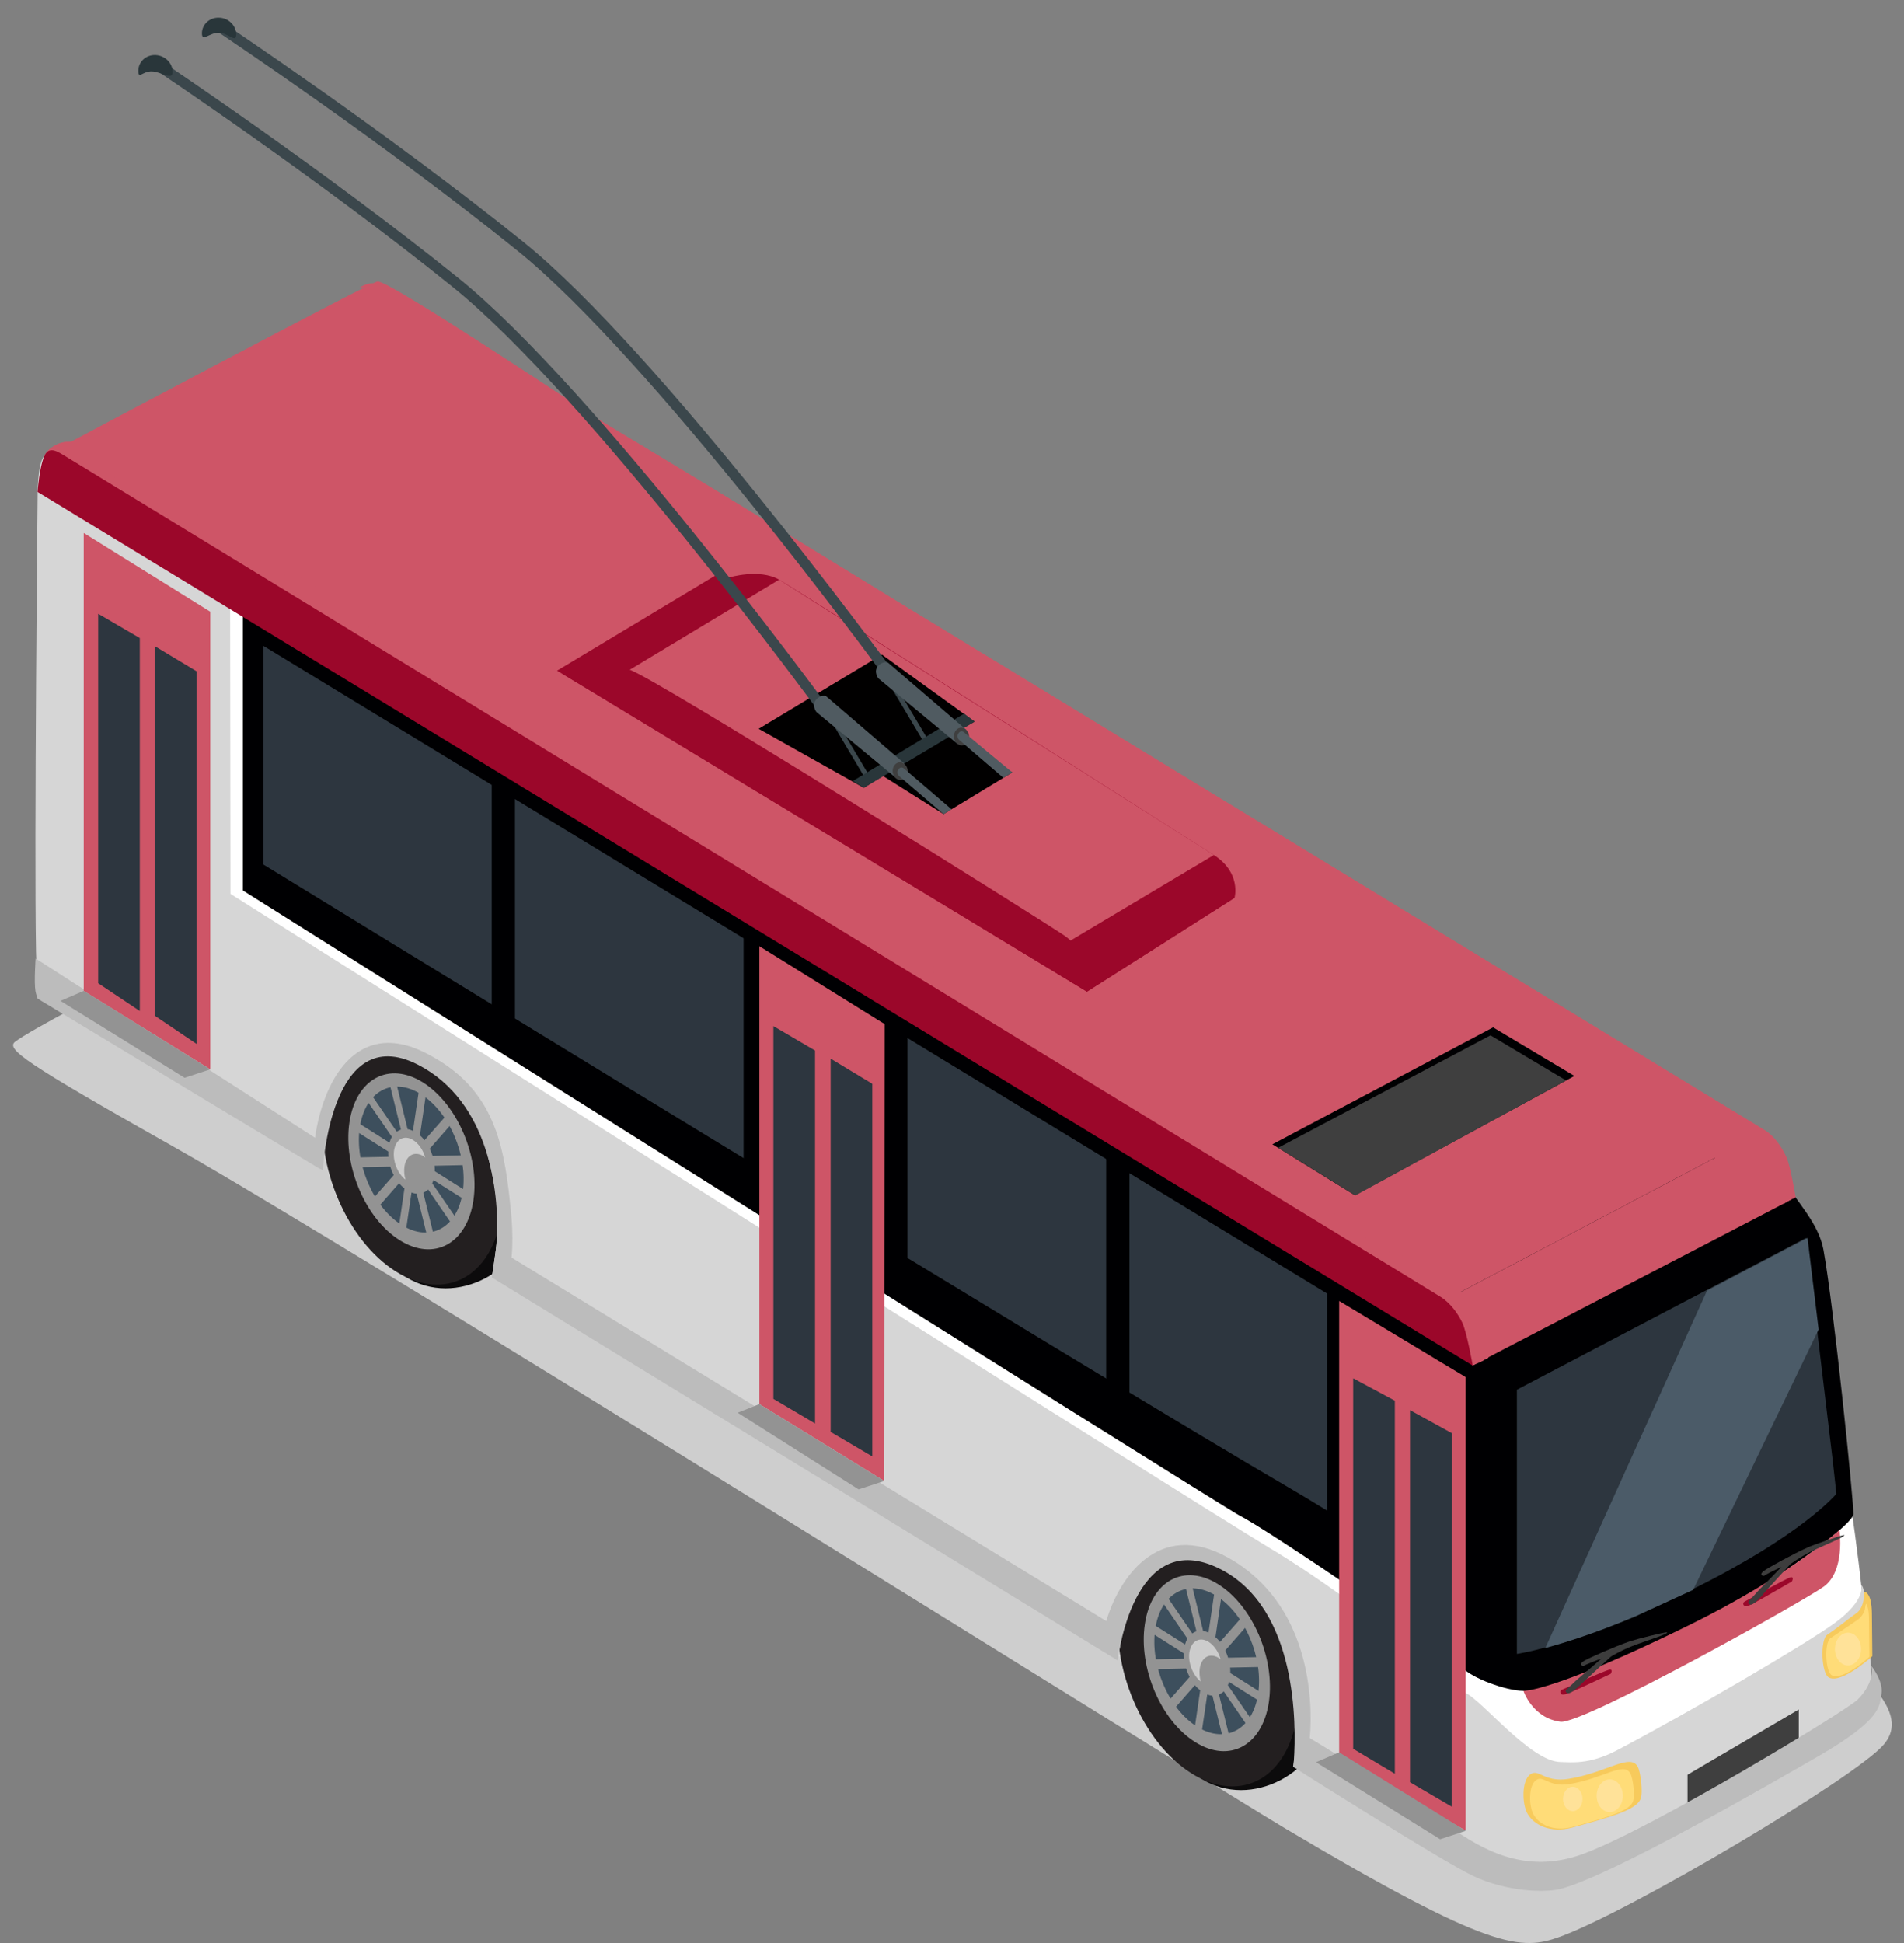 <svg width="196" height="200" viewBox="0 0 196 200" fill="none" xmlns="http://www.w3.org/2000/svg">
<rect x="0" y="0" width="196" height="200" fill="#808080" stroke="none"/>
<g clip-path="url(#clip0_651_46911)">
<path d="M39.529 87.255C32.857 90.79 4.566 104.921 1.561 107.226C0.588 107.969 2.438 109.332 17.878 118.043C36.685 128.649 122.972 182.655 132.434 188.285C153.498 200.798 156.578 200.82 160.619 199.346C167.933 196.675 191.199 182.844 193.936 179.552C195.979 177.092 195.423 173.036 176.765 161.687C166.96 155.724 61.566 92.375 47.762 84.44C46.554 83.731 40.706 86.634 39.529 87.255Z" fill="#CECECE"/>
<path d="M34.696 113.421C33.755 119.838 36.771 128.294 41.818 131.464C46.864 134.623 54.007 130.954 54.958 124.537C55.899 118.12 52.574 110.362 47.527 107.193C42.48 104.023 35.637 107.004 34.696 113.421Z" fill="#0C0B0C"/>
<path d="M33.349 113.554C32.408 119.971 35.734 127.74 40.78 130.899C45.827 134.057 50.681 131.42 51.622 125.003C52.563 118.586 49.238 110.828 44.202 107.658C39.144 104.5 34.29 107.137 33.349 113.554Z" fill="#231F20"/>
<path d="M35.969 115.538C35.306 120.027 37.626 125.457 41.155 127.663C44.683 129.868 48.072 128.028 48.735 123.54C49.398 119.062 47.067 113.632 43.539 111.415C40.021 109.21 36.632 111.05 35.969 115.538Z" fill="#939393"/>
<path d="M37.038 116.037C36.493 119.761 38.417 124.26 41.347 126.089C44.277 127.929 47.089 126.399 47.634 122.675C48.179 118.952 46.255 114.452 43.325 112.623C40.406 110.784 37.594 112.313 37.038 116.037Z" fill="#3D4F5D"/>
<path d="M39.968 118.53L36.696 116.458L36.824 115.549L40.096 117.622C40.16 117.4 40.235 117.2 40.342 117.023L37.68 113.133L38.139 112.546L40.844 116.491C40.973 116.403 41.123 116.325 41.272 116.27L40.075 111.415L40.759 111.338L41.956 116.225C42.138 116.258 42.32 116.314 42.513 116.403L43.154 112.036L43.87 112.479L43.229 116.868C43.4 117.012 43.55 117.189 43.699 117.367L45.934 114.829L46.479 115.682L44.234 118.242C44.352 118.475 44.448 118.73 44.533 118.985L47.72 118.918L47.923 119.927L44.736 119.993C44.758 120.182 44.758 120.37 44.758 120.559L48.04 122.631L47.901 123.54L44.619 121.467C44.587 121.589 44.544 121.7 44.491 121.8L47.025 125.49L46.565 126.078L44.074 122.443C43.924 122.587 43.753 122.686 43.571 122.764L44.662 127.186L43.977 127.264L42.897 122.875C42.726 122.864 42.545 122.819 42.363 122.753L41.775 126.732L41.058 126.288L41.636 122.332C41.443 122.177 41.251 121.999 41.08 121.8L38.898 124.293L38.353 123.44L40.534 120.958C40.385 120.68 40.267 120.392 40.171 120.082L36.963 120.148L36.76 119.14L39.978 119.073C39.968 118.885 39.957 118.708 39.968 118.53Z" fill="#939393"/>
<path d="M42.534 117.356C43.111 117.71 43.56 118.409 43.774 119.151C43.721 119.107 43.657 119.051 43.603 119.018C42.684 118.442 41.807 118.918 41.636 120.082C41.572 120.514 41.614 120.991 41.743 121.434C40.93 120.802 40.406 119.506 40.566 118.42C40.738 117.256 41.614 116.779 42.534 117.356Z" fill="#CCCCCC"/>
<path d="M117.733 165.344C116.792 171.761 118.652 179.951 123.699 183.11C128.746 186.268 135.899 182.6 136.84 176.183C137.781 169.766 134.455 162.008 129.409 158.839C124.362 155.669 118.684 158.927 117.733 165.344Z" fill="#0C0B0C"/>
<path d="M115.231 165.2C114.29 171.617 117.615 179.386 122.662 182.545C127.708 185.703 132.552 183.065 133.504 176.649C134.445 170.232 131.119 162.474 126.083 159.304C121.026 156.145 116.172 158.783 115.231 165.2Z" fill="#231F20"/>
<path d="M117.85 167.195C117.187 171.683 119.507 177.114 123.036 179.319C126.564 181.536 129.954 179.685 130.617 175.208C131.28 170.719 128.949 165.3 125.42 163.083C121.903 160.867 118.502 162.706 117.85 167.195Z" fill="#939393"/>
<path d="M118.919 167.683C118.374 171.406 120.299 175.906 123.228 177.735C126.158 179.563 128.97 178.045 129.515 174.321C130.061 170.608 128.136 166.098 125.206 164.269C122.287 162.44 119.465 163.97 118.919 167.683Z" fill="#3D4F5D"/>
<path d="M121.849 170.176L118.577 168.104L118.706 167.195L121.988 169.267C122.052 169.046 122.127 168.846 122.234 168.669L119.572 164.779L120.031 164.191L122.737 168.137C122.865 168.037 123.015 167.971 123.164 167.915L121.967 163.061L122.651 162.983L123.849 167.871C124.03 167.904 124.212 167.96 124.405 168.048L125.046 163.682L125.762 164.125L125.121 168.514C125.292 168.658 125.442 168.824 125.591 169.013L127.826 166.475L128.371 167.328L126.126 169.888C126.244 170.132 126.34 170.376 126.425 170.631L129.612 170.564L129.815 171.584L126.629 171.65C126.65 171.839 126.65 172.027 126.65 172.215L129.932 174.288L129.793 175.197L126.522 173.124C126.49 173.246 126.447 173.357 126.393 173.457L128.927 177.147L128.468 177.735L125.976 174.1C125.827 174.244 125.656 174.343 125.484 174.421L126.575 178.843L125.891 178.921L124.811 174.543C124.64 174.532 124.458 174.487 124.276 174.421L123.688 178.411L122.972 177.956L123.549 173.989C123.357 173.834 123.164 173.656 123.004 173.457L120.823 175.95L120.277 175.097L122.459 172.614C122.32 172.337 122.191 172.038 122.095 171.739L118.887 171.805L118.684 170.797L121.903 170.73C121.849 170.542 121.838 170.365 121.849 170.176Z" fill="#939393"/>
<path d="M124.415 169.001C124.993 169.367 125.442 170.054 125.656 170.797C125.602 170.753 125.538 170.697 125.474 170.664C124.554 170.088 123.677 170.564 123.506 171.739C123.442 172.171 123.485 172.648 123.613 173.091C122.801 172.448 122.277 171.163 122.437 170.076C122.619 168.913 123.496 168.436 124.415 169.001Z" fill="#CCCCCC"/>
<path d="M186.249 128.627C185.693 125.668 184.452 123.163 182.902 121.312C182.057 120.304 172.071 113.853 168.222 111.559C160.865 107.204 41.807 32.295 37.84 30.101C37.412 29.868 8.843 45.827 8.393 46.393C6.918 48.255 7.442 101.895 7.442 101.895C7.442 101.895 27.03 114.651 32.804 118.42C32.569 115.05 33.959 110.529 36.974 108.6C39.668 106.882 41.401 107.337 44.245 108.589C53.611 112.701 52.103 129.425 52.103 129.425C55.161 131.996 102.528 162.23 115.188 170.487C115.295 167.128 116.792 162.341 119.753 160.756C122.705 159.171 125.966 160.058 128.842 162.075C134.359 165.954 135.77 172.515 135.92 177.203C135.963 178.377 135.46 181.869 135.46 181.869C135.46 181.869 138.7 183.764 139.288 184.096C147.692 188.973 157.412 194.337 166.703 190.424C175.995 186.501 192.461 174.698 192.461 174.033C192.461 172.548 192.119 166.53 190.953 157.919C189.403 146.548 187.307 134.19 186.249 128.627Z" fill="white"/>
<path d="M127.623 156.012C130.724 157.586 149.007 170.043 150.547 171.672C151.552 172.736 154.974 174.022 156.834 174.044C166.639 174.166 190.804 157.708 190.793 155.846C190.782 154.106 188.772 134.534 187.713 128.66C187.211 125.878 184.891 123.617 183.511 121.312C182.977 120.414 182.496 119.539 181.672 118.863C180.774 118.12 179.224 117.367 178.016 116.613C169.355 111.26 57.813 41.361 57.813 41.361L24.998 58.894V91.655C24.998 91.655 125.88 155.126 127.623 156.012Z" fill="#000002"/>
<path d="M191.605 163.205C191.605 163.205 192.097 164.679 188.932 167.018C185.939 169.223 173.653 176.383 166.393 180.195C163.592 181.658 161.699 181.392 160.63 181.37C157.54 181.314 152.525 174.964 150.836 174.244C150.836 174.244 140.111 164.967 130.734 159.359C123.496 155.037 23.726 92.009 23.726 92.009L23.683 57.309C23.683 57.309 11.89 49.806 5.368 46.382C4.94 46.636 4.662 46.814 4.587 46.88C3.796 47.711 3.871 51.169 3.871 51.169C3.871 51.169 3.507 86.823 3.71 98.005C3.732 99.257 3.978 102.228 4.587 102.737C6.341 104.2 33.232 120.481 33.232 120.481C33.296 119.628 33.125 106.317 41.326 108.29C48.34 109.975 50.671 118.42 51.376 125.49C51.441 126.155 50.628 131.519 50.628 131.519L115.177 170.498C115.487 166.685 117.209 161.72 120.812 160.423C123.036 159.625 126.158 160.612 127.986 162.064C132.606 165.732 133.653 171.517 133.696 177.291C133.707 178.466 133.258 181.37 133.258 181.37C133.258 181.37 144.816 188.396 146.388 189.316C151.595 192.353 155.936 193.029 159.08 193.084C161.079 193.118 164.009 192.774 166.938 191.211C172.359 188.319 184.805 180.982 189.424 177.701C193.038 175.13 192.717 174.044 192.717 174.044C192.717 174.044 192.226 162.972 191.605 163.205Z" fill="#D6D6D6"/>
<path d="M188.686 150.538L185.917 127.419L156.15 143.046V170.243C156.15 170.243 162.597 169.345 174.134 163.637C185.586 157.974 189.039 153.763 189.039 153.763L188.686 150.538Z" fill="#2D363F"/>
<path d="M183.886 119.085C182.966 117.079 181.747 116.38 181.747 116.38C181.747 116.38 40.962 30.555 39.957 29.968C39.38 29.624 38.396 28.882 37.893 29.946C37.359 31.065 37.177 34.235 37.177 34.235L183.928 123.695L184.848 123.252C184.837 123.241 184.324 120.027 183.886 119.085Z" fill="#CE5567"/>
<path d="M149.008 133.703L180.582 117.045C180.582 117.045 181.694 117.489 182.175 118.209C182.763 119.085 183.886 123.75 183.886 123.75L151.595 140.552L149.008 133.703Z" fill="#CE5567"/>
<path d="M6.651 45.816C6.651 45.816 30.623 59.747 34.6 62.086C38.578 64.424 149.007 133.703 149.007 133.703L180.582 117.045C180.582 117.045 85.014 56.888 62.667 43.855C61.352 43.09 39.807 28.638 38.845 28.97C37.402 29.436 6.651 45.816 6.651 45.816Z" fill="#CE5567"/>
<path d="M127.088 92.419L111.895 102.072L57.343 69.035L74.215 58.894L127.088 92.419Z" fill="#9B072A"/>
<path d="M58.337 69.423L111.895 102.072L127.088 92.408C127.088 92.408 127.815 89.826 124.95 88.008C124.362 87.632 81.71 60.523 80.192 59.659C78.16 58.506 75.07 59.437 75.07 59.437L58.337 69.423Z" fill="#9B072A"/>
<path d="M110.098 96.875L124.961 88.008L80.203 59.67L64.817 68.946L110.098 96.875Z" fill="#CE5567"/>
<path d="M58.027 69.423C58.027 69.423 62.732 68.447 64.817 68.946C66.902 69.445 107.992 95.179 109.617 96.332C112.632 98.471 111.895 102.072 111.895 102.072L58.027 69.423Z" fill="#9B072A"/>
<path d="M156.824 174.044C156.824 174.044 157.743 176.848 160.641 177.225C162.907 177.513 185.457 164.945 187.724 163.327C189.991 161.709 189.349 157.497 189.349 157.497C189.349 157.497 184.281 162.163 173.92 167.261C159.828 174.199 156.824 174.044 156.824 174.044Z" fill="#CE5567"/>
<path d="M157.497 182.667C156.631 183.32 156.674 185.67 157.23 186.667C157.871 187.82 159.561 188.751 161.892 188.108C166.126 186.944 168.425 186.268 168.884 185.171C169.141 184.539 168.906 182.445 168.585 181.846C167.815 180.428 165.303 182.5 161.432 183.11C158.93 183.498 158.395 181.979 157.497 182.667Z" fill="#F7CA5C"/>
<path d="M188.098 168.27C187.361 168.758 187.478 172.282 188.28 172.681C189.595 173.346 192.739 170.475 192.739 170.475C192.739 170.475 192.728 169.035 192.696 166.098C192.675 163.77 191.894 163.848 191.894 163.848C191.894 163.848 191.99 165.455 191.082 166.064C190.419 166.508 189.349 167.428 188.098 168.27Z" fill="#F7CA5C"/>
<path d="M173.717 182.678V186.767L185.169 179.807V175.961L173.717 182.678Z" fill="#3F3F3F"/>
<path d="M4.587 46.88C4.961 45.938 6.8 45.074 8.094 45.661C11.184 47.069 145.682 130.045 150.462 133.06C150.515 133.093 151.606 133.747 152.461 136.485C152.761 137.427 153.21 139.776 153.21 139.776L151.595 140.552C151.595 140.552 148.409 134.656 148.398 134.645C108.067 109.276 5.357 47.057 4.587 46.88Z" fill="#CE5567"/>
<path d="M38.449 29.148L181.715 116.923C181.715 116.923 182.881 117.976 183.511 120.137C184.014 121.855 184.313 123.507 184.313 123.507L183.661 123.872C183.661 123.872 183.276 121.401 182.966 120.559C182.025 118.032 180.956 117.311 180.956 117.311C180.956 117.311 51.43 37.526 38.31 29.802C37.883 29.547 37.006 29.602 37.006 29.602C37.006 29.602 37.701 29.137 38.449 29.148Z" fill="#CE5567"/>
<path d="M138.465 134.279L27.126 66.486V88.995C27.126 88.995 114.033 142.281 132.274 152.887C135.065 154.505 138.476 156.644 138.476 156.644V134.279H138.465Z" fill="#2D363F"/>
<path d="M139 162.873L136.604 161.521V131.076L139 132.45V162.873Z" fill="#000002"/>
<path d="M53.012 108.168L50.617 106.76V77.624L53.012 78.998V108.168Z" fill="#000002"/>
<path d="M78.93 124.582L76.546 122.753V94.093L78.93 95.456V124.582Z" fill="#000002"/>
<path d="M93.418 133.06L91.023 131.73V103.026L93.418 104.389V133.06Z" fill="#000002"/>
<path d="M116.268 147.722L113.873 146.37V115.926L116.268 117.3V147.722Z" fill="#000002"/>
<path d="M130.563 117.489L130.98 117.788L139.47 123.03L162.073 110.75L162.64 110.429L153.701 105.231L130.563 117.489Z" fill="#CE5567"/>
<path d="M130.98 117.788L139.47 123.03L162.073 110.75L153.701 105.752L130.98 117.788Z" fill="#000002"/>
<path d="M160.844 173.9C160.844 173.9 160.534 173.989 160.641 174.255C160.748 174.521 161.047 174.465 161.817 174.133C162.587 173.811 165.805 172.293 165.805 172.293C165.805 172.293 166.104 171.805 165.687 171.861C165.281 171.916 160.844 173.9 160.844 173.9Z" fill="#9B072A"/>
<path d="M161.261 174.233C161.004 173.944 161.272 173.933 161.881 173.324C162.597 172.614 163.592 171.861 164.565 170.974C165.078 170.509 165.153 170.642 164.928 170.708C164.469 170.841 163.057 171.406 163.057 171.462C163.057 171.528 162.341 171.384 163.079 170.952C163.602 170.642 166.222 169.478 167.815 168.935C168.478 168.713 171.515 167.949 171.6 168.026C171.782 168.192 169.686 168.791 167.976 169.456C166.81 169.91 165.826 170.52 165.826 170.52L162.865 173.257C162.865 173.246 161.582 174.598 161.261 174.233Z" fill="#3D3D3D"/>
<path d="M179.652 164.823C179.652 164.823 179.352 164.945 179.48 165.189C179.609 165.444 179.897 165.366 180.646 164.967C181.384 164.568 184.463 162.784 184.463 162.784C184.463 162.784 184.73 162.263 184.313 162.363C183.896 162.463 179.652 164.823 179.652 164.823Z" fill="#9B072A"/>
<path d="M180.079 165.122C179.801 164.856 180.058 164.823 180.625 164.158C181.277 163.394 182.207 162.551 183.105 161.576C183.576 161.066 183.672 161.188 183.437 161.277C182.988 161.454 181.63 162.141 181.63 162.185C181.64 162.263 180.913 162.174 181.608 161.676C182.1 161.321 184.613 159.936 186.152 159.249C186.783 158.971 189.756 157.941 189.841 158.007C190.034 158.162 188.002 158.938 186.356 159.747C185.233 160.301 184.303 161 184.303 161L181.576 163.992C181.598 164.003 180.432 165.455 180.079 165.122Z" fill="#3D3D3D"/>
<path d="M131.579 118.143L139.523 123.052L161.218 111.216L153.434 106.572L131.579 118.143Z" fill="#3F3F3F"/>
<path d="M6.918 45.495L150.184 133.271C150.184 133.271 151.349 134.323 151.98 136.485C152.482 138.202 152.803 139.987 152.803 139.987L152.14 140.308C152.14 140.308 151.734 137.759 151.424 136.917C150.483 134.39 149.414 133.669 149.414 133.669C149.414 133.669 19.898 53.873 6.79 46.149C6.362 45.894 5.485 45.949 5.485 45.949C5.485 45.949 6.169 45.484 6.918 45.495Z" fill="#CE5567"/>
<path d="M150.526 136.141C149.531 134.102 148.173 133.415 148.173 133.415C148.173 133.415 7.666 47.501 6.651 46.913C6.073 46.581 5.09 45.827 4.587 46.891C4.052 48.011 3.871 50.637 3.871 50.637L151.606 140.563C151.606 140.552 150.986 137.072 150.526 136.141Z" fill="#9B072A"/>
<path d="M192.621 171.451C192.621 171.451 193.135 173.024 191.231 174.942C190.13 176.05 170.103 188.219 162.918 190.846C156.834 193.073 152.322 190.125 149.489 188.219C146.42 186.169 137.941 180.749 134.83 178.909C135.193 174.897 134.797 165.056 126.468 160.357C119.08 156.19 115.06 162.795 113.883 166.862L52.66 129.447C52.916 126.82 52.52 123.983 52.51 123.872C51.825 117.112 50.51 111.781 43.828 108.39C36.546 104.699 33.2 111.57 32.43 117.112L3.667 98.659C3.667 98.659 3.496 101.075 3.646 101.995C3.689 102.283 3.871 102.793 3.871 102.793C3.871 102.793 32.205 119.916 32.793 120.237C33.232 120.47 33.232 120.47 33.232 120.47C33.232 120.47 33.991 104.976 43.015 109.587C50.478 113.41 51.334 122.897 51.163 127.186C51.066 129.092 50.617 131.497 50.617 131.497L115.06 170.919C115.06 170.919 116.621 156.91 125.645 161.521C133.589 165.588 133.44 177.591 133.194 181.215C133.162 181.425 133.129 181.636 133.108 181.857C133.108 181.857 148.323 191.511 151.595 193.073C155.07 194.736 159.069 194.835 160.619 194.436C165.805 193.118 182.068 183.719 187.093 180.827C193.701 177.014 193.498 175.618 193.69 174.299C193.872 172.991 192.621 171.451 192.621 171.451Z" fill="#BCBCBC"/>
<path d="M97.129 83.797L104.207 79.508L98.08 75.562L100.326 74.277L90.788 67.383L78.096 75.019L88.917 81.093L90.884 79.862L97.129 83.797Z" fill="#010000"/>
<path d="M90.874 69.423L91.718 68.769C91.483 68.447 67.81 36.13 53.878 24.903C39.989 13.709 23.266 2.549 23.106 2.438L22.55 3.369C22.721 3.48 39.401 14.618 53.248 25.79C67.062 36.917 90.638 69.101 90.874 69.423Z" fill="#3B474C"/>
<path d="M84.234 73.18L85.078 72.526C84.832 72.204 61.17 39.898 47.239 28.66C33.349 17.466 16.627 6.295 16.455 6.184L15.899 7.115C16.07 7.226 32.75 18.364 46.597 29.536C60.411 40.663 83.999 72.858 84.234 73.18Z" fill="#3B474C"/>
<path d="M95.493 76.083L91.889 70.032L91.301 70.01L95.044 76.305L95.493 76.083Z" fill="#3B474C"/>
<path d="M89.387 79.685L85.784 73.634L85.196 73.612L88.938 79.907L89.387 79.685Z" fill="#3B474C"/>
<path d="M100.326 74.277L88.917 81.093L87.784 80.395L99.246 73.457L100.326 74.277Z" fill="#29363A"/>
<path d="M85.025 71.65L93.076 78.566L92.178 80.029L84.041 73.29C84.041 73.29 83.528 72.626 83.988 72.049C84.448 71.473 85.025 71.65 85.025 71.65Z" fill="#505B61"/>
<path d="M91.398 68.192L99.449 75.108L98.561 76.571L90.414 69.822C90.414 69.822 89.901 69.157 90.36 68.58C90.831 68.015 91.398 68.192 91.398 68.192Z" fill="#505B61"/>
<path d="M98.198 75.784C98.198 76.283 98.551 76.704 98.978 76.726C99.406 76.737 99.759 76.349 99.759 75.84C99.759 75.341 99.406 74.92 98.978 74.897C98.551 74.886 98.198 75.285 98.198 75.784Z" fill="#3F3F3F"/>
<path d="M91.889 79.353C91.889 79.852 92.242 80.273 92.67 80.295C93.098 80.306 93.451 79.918 93.451 79.408C93.451 78.909 93.098 78.488 92.67 78.466C92.242 78.455 91.889 78.843 91.889 79.353Z" fill="#3F3F3F"/>
<path d="M104.207 79.508L99.32 75.452C99.32 75.452 99.01 75.064 98.7 75.43C98.39 75.795 98.7 76.128 98.7 76.128L103.287 80.062L104.207 79.508Z" fill="#505B61"/>
<path d="M97.952 83.298L93.14 79.175C93.14 79.175 92.83 78.787 92.52 79.153C92.21 79.519 92.52 79.852 92.52 79.852L97.129 83.797L97.952 83.298Z" fill="#505B61"/>
<path d="M17.771 7.414C17.771 8.345 16.616 7.381 15.643 7.348C14.67 7.315 14.242 8.212 14.242 7.281C14.242 6.35 15.033 5.63 16.006 5.663C16.979 5.708 17.771 6.483 17.771 7.414Z" fill="#29363A"/>
<path d="M24.314 3.558C24.314 4.489 23.523 3.402 22.55 3.369C21.577 3.336 20.786 4.367 20.786 3.436C20.786 2.505 21.577 1.784 22.55 1.818C23.523 1.84 24.314 2.627 24.314 3.558Z" fill="#29363A"/>
<path d="M137.855 133.913V181.06L150.879 188.43V141.749L137.855 133.913Z" fill="#CE5567"/>
<path d="M149.478 147.534V186.412L144.773 183.742V144.952L149.478 147.534Z" fill="#CE5567"/>
<path d="M143.629 144.165V183.043L138.925 180.262V141.671L143.629 144.165Z" fill="#CE5567"/>
<path d="M78.171 97.395V144.531L91.023 152.444L91.066 105.419L78.171 97.395Z" fill="#CE5567"/>
<path d="M89.794 111.637V150.515L85.089 147.767V108.8L89.794 111.637Z" fill="#CE5567"/>
<path d="M83.945 108.257V147.135L79.23 144.276V105.419L83.945 108.257Z" fill="#CE5567"/>
<path d="M8.618 54.86V101.995L21.641 110.074V62.961L8.618 54.86Z" fill="#CE5567"/>
<path d="M20.241 69.101V107.98L15.536 105.054V66.264L20.241 69.101Z" fill="#CE5567"/>
<path d="M14.392 65.677V104.555L9.677 101.518V62.917L14.392 65.677Z" fill="#CE5567"/>
<path d="M8.618 101.995L6.223 103.026L19 110.939L21.641 110.074L8.618 101.995Z" fill="#939393"/>
<path d="M78.171 144.531L75.936 145.417L88.382 153.308L91.023 152.444L78.171 144.531Z" fill="#939393"/>
<path d="M137.855 180.372L135.471 181.392L148.248 189.316L150.879 188.452L137.855 180.372Z" fill="#939393"/>
<path d="M158.096 183.254C157.337 183.83 157.369 185.892 157.861 186.767C158.427 187.787 159.903 188.596 161.956 188.031C165.677 187 167.687 186.424 168.093 185.448C168.328 184.894 168.115 183.054 167.826 182.533C167.142 181.292 164.95 183.11 161.539 183.642C159.347 183.985 158.887 182.655 158.096 183.254Z" fill="#FFDC78"/>
<path d="M192.097 165.067C191.916 165.51 192.151 165.71 191.509 166.508C191.445 166.619 188.932 168.281 188.43 168.625C187.788 169.046 187.895 172.105 188.58 172.448C189.724 173.024 192.439 170.542 192.439 170.542C192.439 170.542 192.429 169.29 192.397 166.741C192.407 165.798 192.258 165.322 192.097 165.067Z" fill="#FFDC78"/>
<path d="M186.067 127.419L175.717 132.86L159.08 169.633C161.111 169.09 164.212 168.115 168.307 166.397L174.295 163.648L187.211 136.85L186.067 127.419Z" fill="#4B5B68"/>
<path d="M20.241 69.101V107.459L15.953 104.566V66.519L20.241 69.101Z" fill="#2D363F"/>
<path d="M14.392 65.677V104.067L10.104 101.208V63.172L14.392 65.677Z" fill="#2D363F"/>
<path d="M89.794 111.559V149.917L85.506 147.39V108.966L89.794 111.559Z" fill="#2D363F"/>
<path d="M83.902 108.135V146.526L79.615 143.988V105.619L83.902 108.135Z" fill="#2D363F"/>
<path d="M149.478 147.534L149.435 185.958L145.148 183.453V145.151L149.478 147.534Z" fill="#2D363F"/>
<path d="M143.586 144.176V182.578L139.299 180.007V141.871L143.586 144.176Z" fill="#2D363F"/>
<path d="M167.056 184.839C167.056 185.77 166.447 186.523 165.709 186.523C164.96 186.523 164.362 185.77 164.362 184.839C164.362 183.908 164.971 183.154 165.709 183.154C166.457 183.154 167.056 183.908 167.056 184.839Z" fill="#FFE299"/>
<path d="M162.907 185.171C162.907 185.858 162.458 186.424 161.902 186.424C161.346 186.424 160.897 185.858 160.897 185.171C160.897 184.484 161.346 183.919 161.902 183.919C162.458 183.919 162.907 184.473 162.907 185.171Z" fill="#FFE299"/>
<path d="M191.584 169.744C191.584 170.675 190.975 171.429 190.237 171.429C189.488 171.429 188.89 170.675 188.89 169.744C188.89 168.813 189.499 168.059 190.237 168.059C190.985 168.059 191.584 168.813 191.584 169.744Z" fill="#FFE299"/>
</g>
<defs>
<clipPath id="clip0_651_46911">
<rect width="196" height="200" fill="white"/>
</clipPath>
</defs>
</svg>

